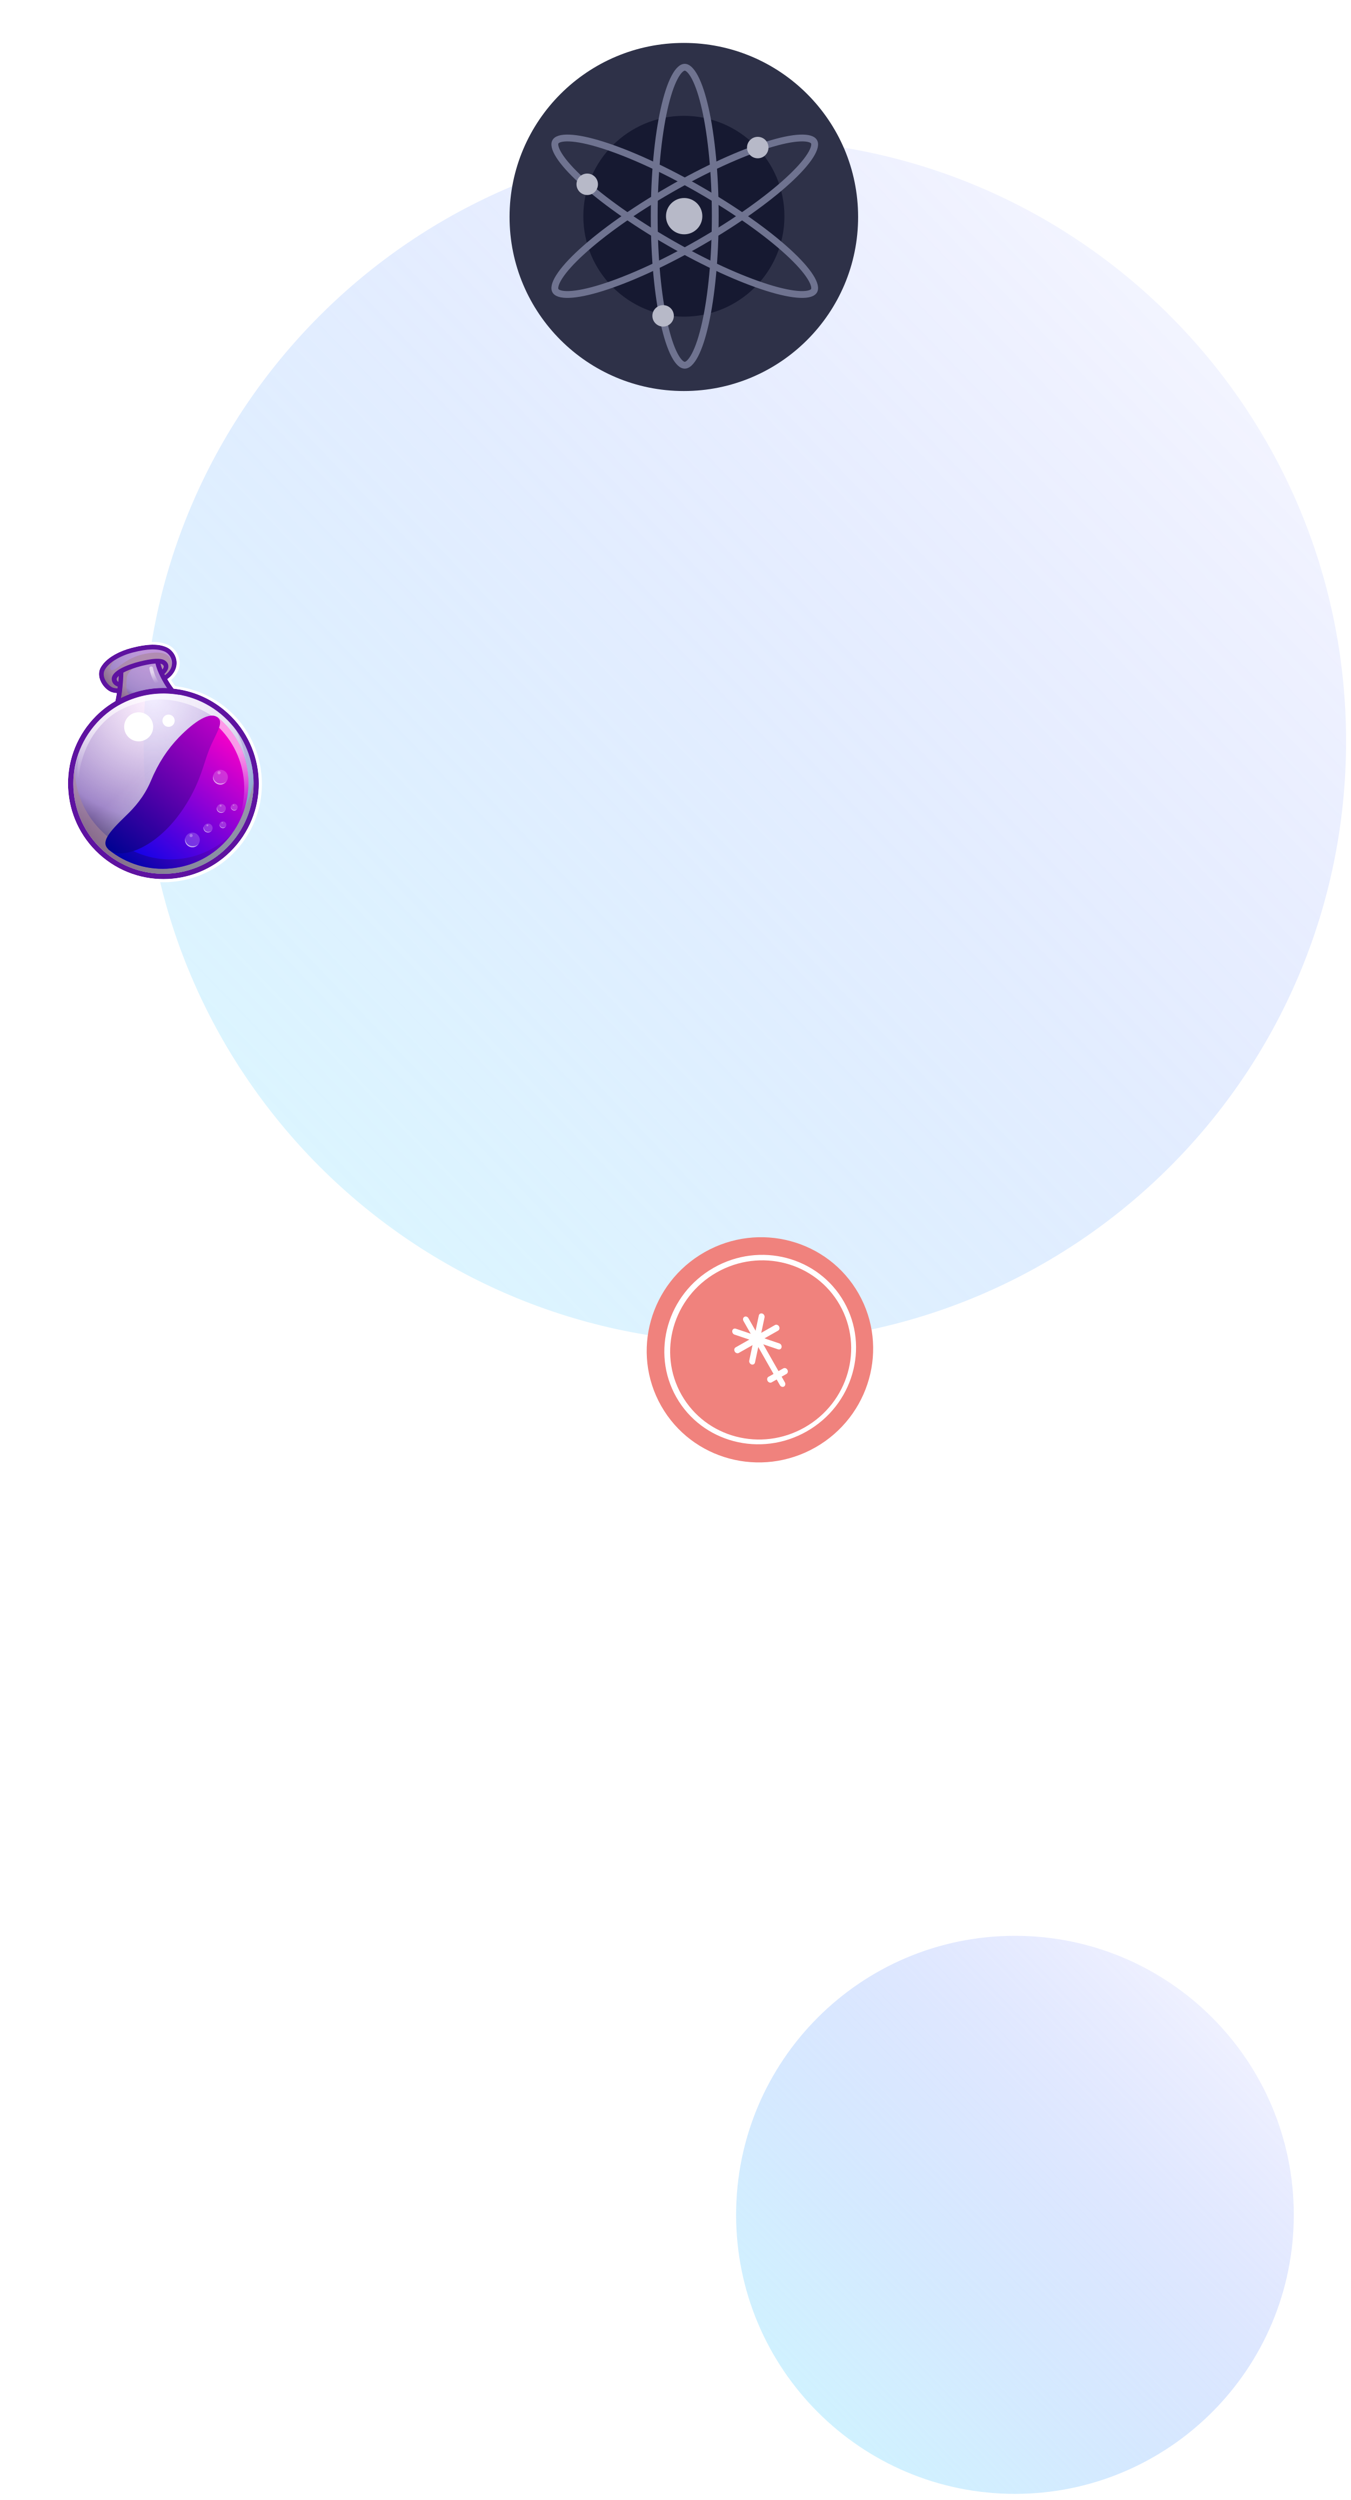 <svg width="126" height="233" viewBox="0 0 126 233" fill="none" xmlns="http://www.w3.org/2000/svg">
<path opacity="0.8" d="M69.466 125.154C100.436 125.154 125.541 100.048 125.541 69.078C125.541 38.109 100.436 13.003 69.466 13.003C38.496 13.003 13.391 38.109 13.391 69.078C13.391 100.048 38.496 125.154 69.466 125.154Z" fill="url(#paint0_linear_133_1372)" fill-opacity="0.5"/>
<path opacity="0.8" d="M94.658 232.428C109.021 232.428 120.664 220.785 120.664 206.422C120.664 192.06 109.021 180.417 94.658 180.417C80.296 180.417 68.652 192.06 68.652 206.422C68.652 220.785 80.296 232.428 94.658 232.428Z" fill="url(#paint1_linear_133_1372)" fill-opacity="0.66"/>
<g filter="url(#filter0_d_133_1372)">
<path fill-rule="evenodd" clip-rule="evenodd" d="M63.777 0C72.754 0 80.031 7.263 80.031 16.223C80.031 25.182 72.754 32.445 63.777 32.445C54.8 32.445 47.523 25.182 47.523 16.223C47.523 7.263 54.8 0 63.777 0Z" fill="#2E3148"/>
<path fill-rule="evenodd" clip-rule="evenodd" d="M63.781 6.795C68.96 6.795 73.159 10.985 73.159 16.154C73.159 21.323 68.96 25.513 63.781 25.513C58.603 25.513 54.404 21.323 54.404 16.154C54.404 10.985 58.603 6.795 63.781 6.795Z" fill="#161931"/>
<path fill-rule="evenodd" clip-rule="evenodd" d="M64.069 2.706C63.939 2.587 63.873 2.585 63.861 2.585C63.85 2.585 63.784 2.587 63.655 2.706C63.522 2.828 63.364 3.038 63.193 3.362C62.852 4.009 62.526 4.987 62.245 6.248C61.685 8.761 61.333 12.264 61.333 16.154C61.333 20.044 61.685 23.546 62.245 26.059C62.526 27.321 62.852 28.299 63.193 28.946C63.364 29.27 63.522 29.48 63.655 29.602C63.784 29.72 63.85 29.722 63.861 29.722C63.873 29.722 63.939 29.72 64.069 29.602C64.201 29.48 64.359 29.27 64.53 28.946C64.871 28.299 65.197 27.321 65.478 26.059C66.038 23.546 66.39 20.044 66.39 16.154C66.39 12.264 66.038 8.761 65.478 6.248C65.197 4.987 64.871 4.009 64.53 3.362C64.359 3.038 64.201 2.828 64.069 2.706ZM67.026 16.154C67.026 8.309 65.609 1.95 63.861 1.95C62.114 1.95 60.697 8.309 60.697 16.154C60.697 23.998 62.114 30.357 63.861 30.357C65.609 30.357 67.026 23.998 67.026 16.154Z" fill="#6F7390"/>
<path fill-rule="evenodd" clip-rule="evenodd" d="M75.642 9.608C75.68 9.438 75.649 9.379 75.643 9.37C75.638 9.36 75.603 9.304 75.435 9.252C75.263 9.198 75.001 9.166 74.634 9.181C73.902 9.21 72.89 9.417 71.654 9.805C69.192 10.578 65.975 12.025 62.598 13.97C59.22 15.915 56.355 17.971 54.453 19.711C53.498 20.584 52.812 21.355 52.421 21.973C52.225 22.282 52.122 22.524 52.083 22.7C52.044 22.87 52.075 22.929 52.081 22.938C52.086 22.948 52.122 23.004 52.289 23.056C52.461 23.11 52.723 23.142 53.09 23.127C53.822 23.098 54.834 22.891 56.07 22.503C58.532 21.73 61.749 20.282 65.126 18.337C68.504 16.392 71.369 14.337 73.271 12.597C74.226 11.723 74.912 10.953 75.303 10.335C75.499 10.026 75.602 9.784 75.642 9.608ZM51.53 23.256C52.404 24.765 58.633 22.81 65.444 18.887C72.255 14.965 77.068 10.562 76.194 9.052C75.32 7.543 69.091 9.498 62.28 13.421C55.469 17.343 50.656 21.746 51.53 23.256Z" fill="#6F7390"/>
<path fill-rule="evenodd" clip-rule="evenodd" d="M76.194 23.256C77.068 21.746 72.255 17.343 65.444 13.421C58.633 9.498 52.404 7.543 51.53 9.052C50.656 10.562 55.469 14.965 62.28 18.887C69.091 22.81 75.32 24.765 76.194 23.256ZM52.081 9.37C52.087 9.36 52.122 9.304 52.289 9.252C52.461 9.198 52.723 9.166 53.09 9.181C53.822 9.21 54.834 9.417 56.07 9.805C58.532 10.578 61.749 12.025 65.126 13.97C68.504 15.915 71.369 17.971 73.271 19.711C74.226 20.584 74.912 21.355 75.303 21.973C75.499 22.282 75.602 22.524 75.642 22.7C75.68 22.87 75.649 22.929 75.643 22.938C75.638 22.948 75.603 23.004 75.435 23.056C75.263 23.11 75.001 23.142 74.634 23.127C73.902 23.098 72.89 22.891 71.654 22.503C69.192 21.73 65.975 20.282 62.598 18.337C59.22 16.392 56.355 14.337 54.453 12.597C53.498 11.723 52.812 10.953 52.421 10.335C52.225 10.026 52.122 9.784 52.083 9.608C52.044 9.438 52.075 9.379 52.081 9.37Z" fill="#6F7390"/>
<path fill-rule="evenodd" clip-rule="evenodd" d="M54.766 12.176C55.319 12.176 55.767 12.623 55.767 13.175C55.767 13.727 55.319 14.175 54.766 14.175C54.214 14.175 53.766 13.727 53.766 13.175C53.766 12.623 54.214 12.176 54.766 12.176Z" fill="#B7B9C8"/>
<path fill-rule="evenodd" clip-rule="evenodd" d="M70.671 8.754C71.224 8.754 71.672 9.202 71.672 9.754C71.672 10.306 71.224 10.753 70.671 10.753C70.118 10.753 69.67 10.306 69.67 9.754C69.67 9.202 70.118 8.754 70.671 8.754Z" fill="#B7B9C8"/>
<path fill-rule="evenodd" clip-rule="evenodd" d="M61.845 24.439C62.398 24.439 62.846 24.886 62.846 25.438C62.846 25.989 62.398 26.436 61.845 26.436C61.292 26.436 60.844 25.989 60.844 25.438C60.844 24.886 61.292 24.439 61.845 24.439Z" fill="#B7B9C8"/>
<path fill-rule="evenodd" clip-rule="evenodd" d="M63.808 14.455C64.745 14.455 65.503 15.212 65.503 16.147C65.503 17.081 64.745 17.838 63.808 17.838C62.872 17.838 62.113 17.081 62.113 16.147C62.113 15.212 62.872 14.455 63.808 14.455Z" fill="#B7B9C8"/>
</g>
<g filter="url(#filter1_d_133_1372)">
<path d="M15.544 56.327C14.794 55.983 13.749 56 12.29 56.377C11.123 56.683 10.15 57.226 9.625 57.865C9.52 57.993 9.436 58.118 9.364 58.254C9.183 58.592 9.182 59.019 9.362 59.44C9.571 59.943 10.032 60.4 10.439 60.521C10.57 60.55 10.734 60.588 10.896 60.604C10.761 61.526 10.579 61.96 10.553 62.016C12.405 60.853 14.619 60.434 16.758 60.792L16.628 60.666C16.274 60.316 15.928 59.837 15.609 59.301C15.789 59.177 15.946 59.034 16.08 58.871C16.433 58.441 16.565 57.926 16.442 57.436C16.32 56.946 15.978 56.509 15.544 56.327Z" fill="#5E12A0"/>
<path d="M15.332 58.955C16.491 58.137 16.032 57.039 15.371 56.729C14.701 56.431 13.743 56.46 12.409 56.804C11.075 57.148 10.103 57.808 9.76 58.461C9.418 59.114 10.132 59.974 10.572 60.102C10.747 60.149 11.038 60.175 11.39 60.172C11.36 60.517 11.304 60.822 11.265 61.082C12.62 60.405 14.128 60.087 15.63 60.155C15.383 59.816 15.2 59.47 15.042 59.165C15.121 59.093 15.22 59.02 15.332 58.955Z" fill="url(#paint2_radial_133_1372)"/>
<path d="M21.738 74.367C24.687 70.781 24.172 65.484 20.586 62.535C17.001 59.586 11.703 60.101 8.754 63.687C5.805 67.272 6.321 72.57 9.906 75.519C13.492 78.468 18.789 77.952 21.738 74.367Z" fill="url(#paint3_radial_133_1372)"/>
<path d="M14.398 56.824C12.742 56.943 11.887 57.485 10.954 58.217C10.219 58.78 9.976 58.27 10.755 57.489C10.281 57.781 9.931 58.135 9.76 58.462C9.418 59.114 10.132 59.974 10.572 60.103C10.747 60.15 11.038 60.175 11.39 60.172C11.341 60.658 11.273 61.049 11.207 61.365C11.34 61.299 11.503 61.219 11.708 61.135C12.242 60.912 12.944 60.769 12.944 60.769C11.852 60.961 11.711 60.611 11.819 59.201C11.851 58.76 12.295 58.268 12.93 57.993C13.566 57.717 14.64 57.666 14.64 57.666L15.222 59.041C15.263 59.016 15.303 58.99 15.343 58.965C15.713 58.705 15.91 58.418 16 58.142C16.05 57.774 16.064 56.715 14.398 56.824Z" fill="#A98698" fill-opacity="0.6"/>
<path d="M11.503 58.687C11.787 58.531 12.198 58.363 12.747 58.192C13.401 57.989 14.041 57.874 14.497 57.84C14.697 58.686 15.209 59.555 15.586 60.138C15.769 60.152 15.962 60.154 16.145 60.169C15.921 59.849 15.606 59.356 15.329 58.816C15.379 58.78 15.427 58.721 15.475 58.663C15.589 58.524 15.7 58.342 15.7 58.129C15.707 57.978 15.665 57.769 15.424 57.589C15.203 57.408 14.781 57.353 14.148 57.436C13.694 57.491 13.14 57.619 12.61 57.767C11.126 58.221 10.367 58.765 10.423 59.337C10.46 59.718 10.735 59.905 10.978 59.988C10.916 60.56 10.832 61.017 10.776 61.322C10.937 61.221 11.101 61.141 11.273 61.049C11.382 60.515 11.484 59.704 11.503 58.687ZM14.969 57.858C15.056 57.871 15.123 57.907 15.158 57.936C15.263 58.022 15.269 58.085 15.273 58.127C15.27 58.203 15.216 58.315 15.149 58.396C15.068 58.212 15.018 58.035 14.969 57.858ZM10.879 59.303C10.873 59.24 10.926 59.128 11.073 58.996C11.071 59.188 11.056 59.371 11.042 59.554C10.951 59.499 10.88 59.421 10.879 59.303Z" fill="#5E12A0"/>
<path d="M8.37 63.372C5.246 67.17 5.792 72.779 9.59 75.903C13.388 79.027 18.997 78.481 22.121 74.683C25.244 70.885 24.698 65.276 20.901 62.152C17.103 59.029 11.484 59.586 8.37 63.372ZM21.737 74.368C18.785 77.956 13.494 78.471 9.905 75.52C6.317 72.568 5.802 67.276 8.753 63.688C11.705 60.099 16.997 59.584 20.585 62.536C24.174 65.487 24.68 70.791 21.737 74.368Z" fill="#5E12A0"/>
<path d="M21.738 74.367C24.687 70.781 24.172 65.484 20.586 62.535C17.001 59.586 11.703 60.101 8.754 63.687C5.805 67.272 6.321 72.57 9.906 75.519C13.492 78.468 18.789 77.952 21.738 74.367Z" fill="url(#paint4_linear_133_1372)"/>
<path d="M20.908 73.764C17.425 76.838 12.115 76.501 9.05 73.006C7.693 71.461 7.007 69.573 6.96 67.665C6.563 70.065 7.207 72.62 8.937 74.588C12.011 78.071 17.322 78.408 20.795 75.346C22.744 73.639 23.695 71.228 23.643 68.829C23.341 70.664 22.413 72.432 20.908 73.764Z" fill="#A98698" fill-opacity="0.6"/>
<path d="M9.698 62.73C8.084 64.148 7.147 66.045 6.901 68.024C6.906 68.066 6.91 68.109 6.91 68.109C7.018 67.361 7.353 66.409 7.353 66.409C6.897 69.189 7.662 70.791 7.662 70.791C6.847 68.894 7.616 65.924 8.931 64.183C10.247 62.442 11.654 61.749 13.842 61.291C16.042 60.841 18.94 61.862 20.639 63.396C22.346 64.918 23.011 67.022 23.011 67.022C22.712 65.705 22.423 64.825 22.008 64.075C21.86 63.875 21.713 63.676 21.534 63.49C18.482 60.005 13.181 59.656 9.698 62.73Z" fill="url(#paint5_linear_133_1372)"/>
<path d="M20.26 62.812C23.663 65.611 24.153 70.649 21.354 74.052C18.555 77.454 13.508 77.957 10.105 75.158L20.26 62.812Z" fill="url(#paint6_linear_133_1372)"/>
<path d="M19.862 63.301C23.184 66.033 23.742 70.893 21.157 74.296L21.358 74.052C24.157 70.65 23.666 65.612 20.263 62.813L19.862 63.301Z" fill="url(#paint7_linear_133_1372)"/>
<path d="M10.822 74.287L10.105 75.158C13.508 77.957 18.546 77.466 21.345 74.063C21.469 73.912 21.584 73.773 21.687 73.624C18.827 76.627 14.074 76.961 10.822 74.287Z" fill="url(#paint8_linear_133_1372)"/>
<path d="M20.31 62.872C19.602 62.289 18.183 63.186 16.696 64.709C15.629 65.817 14.761 67.109 14.052 68.823C13.426 70.294 12.489 71.315 11.756 72.016C10.136 73.584 9.329 74.517 10.165 75.205C11.373 76.199 14.908 74.979 17.423 70.856C18.694 68.766 18.941 67.353 19.477 65.944C20.066 64.423 20.937 63.388 20.31 62.872Z" fill="url(#paint9_linear_133_1372)"/>
<path d="M13.979 64.599C14.454 64.022 14.371 63.169 13.794 62.694C13.217 62.219 12.364 62.302 11.889 62.88C11.414 63.457 11.497 64.31 12.075 64.785C12.652 65.26 13.505 65.177 13.979 64.599Z" fill="white"/>
<path d="M16.161 63.532C16.361 63.289 16.326 62.929 16.082 62.728C15.839 62.528 15.479 62.563 15.279 62.807C15.078 63.05 15.113 63.41 15.357 63.611C15.601 63.811 15.96 63.776 16.161 63.532Z" fill="white"/>
<path d="M14.803 59.764L14.784 59.788C14.715 59.848 14.607 59.837 14.535 59.758C14.087 59.215 13.939 58.353 13.935 58.31C13.915 58.216 13.991 58.123 14.076 58.115C14.17 58.095 14.263 58.172 14.271 58.256C14.273 58.278 14.415 59.076 14.803 59.551C14.863 59.62 14.85 59.706 14.803 59.764Z" fill="url(#paint10_linear_133_1372)"/>
<path d="M9.629 57.865C10.164 57.215 11.136 56.671 12.294 56.377C13.753 56 14.786 55.974 15.547 56.327C15.984 56.53 16.323 56.946 16.434 57.427C16.547 57.928 16.425 58.432 16.072 58.861C15.948 59.013 15.791 59.156 15.601 59.292C15.782 59.616 15.982 59.917 16.19 60.185C17.853 60.365 19.497 61.017 20.891 62.164C24.689 65.287 25.235 70.897 22.111 74.694C18.987 78.492 13.388 79.026 9.59 75.902C5.792 72.779 5.246 67.17 8.37 63.372C9.058 62.536 9.868 61.859 10.758 61.345C10.803 61.148 10.853 60.897 10.9 60.604C10.738 60.588 10.576 60.572 10.443 60.521C10.024 60.391 9.575 59.943 9.365 59.44C9.197 59.029 9.189 58.613 9.367 58.254C9.43 58.13 9.524 57.993 9.629 57.865ZM9.431 57.703C9.317 57.842 9.214 57.991 9.143 58.147C8.938 58.562 8.922 59.056 9.131 59.559C9.379 60.133 9.889 60.649 10.373 60.794C10.439 60.809 10.516 60.834 10.603 60.847C10.582 60.966 10.562 61.086 10.53 61.196C9.632 61.743 8.843 62.418 8.175 63.231C7.391 64.183 6.813 65.265 6.468 66.442C6.131 67.586 6.021 68.761 6.136 69.946C6.252 71.131 6.586 72.263 7.138 73.321C7.703 74.409 8.479 75.359 9.432 76.142C10.384 76.925 11.466 77.504 12.643 77.849C13.787 78.186 14.962 78.296 16.147 78.181C17.332 78.065 18.464 77.731 19.522 77.179C20.61 76.614 21.56 75.838 22.343 74.885C23.127 73.933 23.705 72.851 24.05 71.674C24.387 70.53 24.497 69.355 24.382 68.17C24.266 66.984 23.932 65.853 23.38 64.795C22.815 63.707 22.038 62.757 21.086 61.974C19.727 60.856 18.1 60.16 16.36 59.955C16.214 59.777 16.088 59.576 15.961 59.374C16.08 59.277 16.197 59.159 16.292 59.043C16.694 58.555 16.85 57.963 16.707 57.379C16.579 56.825 16.177 56.319 15.675 56.101C14.848 55.733 13.77 55.742 12.25 56.146C11.017 56.437 9.995 57.017 9.431 57.703Z" fill="white"/>
<path d="M19.734 73.44C19.881 73.261 19.855 72.995 19.676 72.848C19.497 72.7 19.231 72.726 19.084 72.905C18.936 73.085 18.962 73.35 19.141 73.498C19.321 73.645 19.586 73.619 19.734 73.44Z" fill="white" fill-opacity="0.2"/>
<path d="M19.465 73.531C19.233 73.553 19.024 73.381 19.001 73.149C18.997 73.106 19.005 73.074 19 73.031C18.974 73.087 18.968 73.141 18.975 73.205C18.997 73.437 19.206 73.609 19.439 73.587C19.629 73.568 19.786 73.425 19.821 73.24C19.772 73.394 19.635 73.514 19.465 73.531Z" fill="url(#paint11_linear_133_1372)"/>
<path d="M19.412 72.98C19.444 72.942 19.438 72.885 19.4 72.853C19.361 72.821 19.304 72.827 19.272 72.865C19.241 72.904 19.246 72.961 19.285 72.993C19.323 73.025 19.381 73.019 19.412 72.98Z" fill="white" fill-opacity="0.3"/>
<path d="M20.966 71.611C21.114 71.431 21.088 71.166 20.908 71.019C20.729 70.871 20.464 70.897 20.316 71.076C20.169 71.256 20.194 71.521 20.374 71.668C20.553 71.816 20.818 71.79 20.966 71.611Z" fill="white" fill-opacity="0.2"/>
<path d="M20.698 71.701C20.465 71.724 20.256 71.552 20.234 71.32C20.229 71.277 20.237 71.245 20.233 71.202C20.206 71.258 20.201 71.312 20.207 71.376C20.23 71.608 20.439 71.78 20.671 71.757C20.862 71.739 21.018 71.596 21.054 71.411C21.005 71.565 20.867 71.685 20.698 71.701Z" fill="url(#paint12_linear_133_1372)"/>
<path d="M20.645 71.151C20.676 71.113 20.671 71.055 20.632 71.024C20.594 70.992 20.537 70.998 20.505 71.036C20.473 71.075 20.479 71.132 20.517 71.164C20.556 71.195 20.613 71.19 20.645 71.151Z" fill="white" fill-opacity="0.3"/>
<path d="M21.036 73.069C21.146 72.934 21.127 72.735 20.992 72.624C20.858 72.514 20.659 72.533 20.548 72.668C20.437 72.802 20.457 73.001 20.591 73.112C20.726 73.223 20.925 73.203 21.036 73.069Z" fill="white" fill-opacity="0.2"/>
<path d="M20.826 73.132C20.657 73.148 20.495 73.014 20.478 72.845C20.476 72.824 20.484 72.791 20.482 72.77C20.465 72.814 20.469 72.857 20.473 72.899C20.489 73.068 20.652 73.202 20.821 73.185C20.969 73.171 21.076 73.064 21.104 72.912C21.062 73.034 20.953 73.119 20.826 73.132Z" fill="url(#paint13_linear_133_1372)"/>
<path d="M20.776 72.72C20.797 72.694 20.794 72.656 20.768 72.635C20.742 72.614 20.704 72.617 20.683 72.643C20.662 72.669 20.665 72.707 20.691 72.728C20.717 72.749 20.755 72.746 20.776 72.72Z" fill="white" fill-opacity="0.3"/>
<path d="M22.094 71.427C22.205 71.292 22.186 71.093 22.051 70.982C21.916 70.872 21.718 70.891 21.607 71.026C21.496 71.16 21.515 71.359 21.65 71.47C21.785 71.581 21.983 71.561 22.094 71.427Z" fill="white" fill-opacity="0.2"/>
<path d="M21.887 71.49C21.718 71.506 21.555 71.372 21.539 71.203C21.537 71.182 21.544 71.149 21.542 71.128C21.525 71.172 21.529 71.215 21.533 71.257C21.55 71.426 21.712 71.56 21.881 71.543C22.029 71.529 22.137 71.422 22.165 71.27C22.123 71.392 22.014 71.477 21.887 71.49Z" fill="url(#paint14_linear_133_1372)"/>
<path d="M21.831 71.079C21.852 71.053 21.848 71.015 21.823 70.994C21.797 70.972 21.759 70.976 21.738 71.002C21.716 71.028 21.72 71.066 21.746 71.087C21.772 71.108 21.81 71.104 21.831 71.079Z" fill="white" fill-opacity="0.3"/>
<path d="M18.477 74.728C18.72 74.433 18.678 73.997 18.383 73.754C18.088 73.512 17.652 73.554 17.41 73.849C17.167 74.144 17.21 74.58 17.505 74.822C17.799 75.065 18.235 75.022 18.477 74.728Z" fill="white" fill-opacity="0.2"/>
<path d="M18.035 74.866C17.655 74.903 17.318 74.626 17.281 74.245C17.275 74.182 17.28 74.128 17.295 74.062C17.261 74.151 17.26 74.248 17.259 74.344C17.296 74.724 17.632 75.001 18.013 74.964C18.33 74.933 18.585 74.695 18.629 74.381C18.548 74.645 18.322 74.849 18.035 74.866Z" fill="url(#paint15_linear_133_1372)"/>
<path d="M17.939 73.968C17.992 73.904 17.982 73.809 17.918 73.756C17.854 73.704 17.759 73.713 17.707 73.777C17.654 73.841 17.663 73.936 17.727 73.989C17.791 74.041 17.886 74.032 17.939 73.968Z" fill="white" fill-opacity="0.3"/>
<path d="M21.097 68.874C21.339 68.579 21.297 68.144 21.002 67.901C20.707 67.659 20.271 67.701 20.029 67.996C19.787 68.291 19.829 68.726 20.124 68.969C20.419 69.212 20.854 69.169 21.097 68.874Z" fill="white" fill-opacity="0.2"/>
<path d="M20.637 69.025C20.256 69.062 19.92 68.785 19.883 68.405C19.876 68.341 19.882 68.287 19.897 68.222C19.863 68.311 19.861 68.407 19.86 68.503C19.897 68.884 20.234 69.161 20.614 69.124C20.932 69.093 21.186 68.854 21.23 68.54C21.149 68.805 20.933 68.996 20.637 69.025Z" fill="url(#paint16_linear_133_1372)"/>
<path d="M20.55 68.115C20.603 68.051 20.594 67.956 20.53 67.903C20.466 67.851 20.371 67.86 20.318 67.924C20.265 67.988 20.275 68.083 20.339 68.135C20.403 68.188 20.497 68.179 20.55 68.115Z" fill="white" fill-opacity="0.3"/>
</g>
<path d="M76.043 134.899C81.128 132.009 82.936 125.594 80.082 120.571C77.227 115.547 70.79 113.818 65.705 116.707C60.62 119.597 58.812 126.012 61.667 131.035C64.522 136.059 70.958 137.789 76.043 134.899Z" fill="#F0827D"/>
<path d="M75.234 133.408C79.551 130.955 81.111 125.551 78.717 121.338C76.323 117.125 70.882 115.699 66.564 118.153C62.246 120.607 60.687 126.011 63.081 130.224C65.475 134.436 70.916 135.862 75.234 133.408Z" fill="white"/>
<path d="M75.046 133.034C79.12 130.719 80.586 125.609 78.319 121.621C76.053 117.633 70.913 116.277 66.839 118.592C62.765 120.907 61.3 126.017 63.566 130.005C65.833 133.993 70.972 135.349 75.046 133.034Z" fill="#F0827D"/>
<path fill-rule="evenodd" clip-rule="evenodd" d="M69.802 122.856C69.721 122.713 69.551 122.656 69.424 122.728C69.424 122.728 69.424 122.728 69.424 122.728C69.297 122.801 69.259 122.975 69.341 123.118C69.934 124.162 72.146 128.055 72.739 129.099C72.82 129.242 72.989 129.299 73.117 129.227C73.117 129.227 73.117 129.226 73.117 129.226C73.244 129.154 73.282 128.979 73.2 128.836C72.607 127.793 70.395 123.9 69.802 122.856Z" fill="white"/>
<path fill-rule="evenodd" clip-rule="evenodd" d="M71.675 128.315C71.547 128.387 71.51 128.562 71.591 128.705C71.591 128.705 71.591 128.705 71.591 128.705C71.672 128.848 71.842 128.906 71.969 128.833C72.323 128.633 72.998 128.25 73.352 128.049C73.479 127.977 73.517 127.802 73.436 127.66C73.436 127.659 73.435 127.659 73.435 127.659C73.354 127.516 73.185 127.459 73.058 127.531C72.703 127.732 72.029 128.114 71.675 128.315Z" fill="white"/>
<path fill-rule="evenodd" clip-rule="evenodd" d="M68.608 125.574C68.481 125.647 68.444 125.821 68.525 125.964C68.525 125.964 68.525 125.964 68.525 125.965C68.606 126.107 68.775 126.165 68.903 126.093C69.627 125.682 71.849 124.422 72.573 124.011C72.701 123.939 72.738 123.764 72.657 123.621C72.657 123.621 72.657 123.621 72.657 123.621C72.576 123.478 72.406 123.421 72.279 123.493C71.555 123.903 69.332 125.164 68.608 125.574Z" fill="white"/>
<path fill-rule="evenodd" clip-rule="evenodd" d="M68.623 123.834C68.475 123.784 68.329 123.867 68.297 124.019C68.297 124.019 68.297 124.019 68.297 124.02C68.264 124.172 68.358 124.336 68.505 124.385C69.318 124.66 71.755 125.483 72.567 125.757C72.715 125.807 72.861 125.724 72.893 125.571C72.893 125.571 72.893 125.571 72.893 125.571C72.926 125.419 72.832 125.255 72.685 125.205C71.872 124.931 69.436 124.108 68.623 123.834Z" fill="white"/>
<path fill-rule="evenodd" clip-rule="evenodd" d="M69.879 126.802C69.847 126.954 69.941 127.118 70.088 127.168C70.088 127.168 70.088 127.168 70.088 127.168C70.236 127.218 70.382 127.134 70.414 126.982C70.592 126.143 71.125 123.626 71.303 122.787C71.335 122.634 71.242 122.47 71.095 122.421C71.094 122.421 71.094 122.421 71.094 122.421C70.947 122.371 70.801 122.454 70.769 122.607C70.591 123.446 70.057 125.963 69.879 126.802Z" fill="white"/>
<defs>
<filter id="filter0_d_133_1372" x="43.523" y="0" width="40.508" height="40.445" filterUnits="userSpaceOnUse" color-interpolation-filters="sRGB">
<feFlood flood-opacity="0" result="BackgroundImageFix"/>
<feColorMatrix in="SourceAlpha" type="matrix" values="0 0 0 0 0 0 0 0 0 0 0 0 0 0 0 0 0 0 127 0" result="hardAlpha"/>
<feOffset dy="4"/>
<feGaussianBlur stdDeviation="2"/>
<feComposite in2="hardAlpha" operator="out"/>
<feColorMatrix type="matrix" values="0 0 0 0 0 0 0 0 0 0 0 0 0 0 0 0 0 0 0.25 0"/>
<feBlend mode="normal" in2="BackgroundImageFix" result="effect1_dropShadow_133_1372"/>
<feBlend mode="normal" in="SourceGraphic" in2="effect1_dropShadow_133_1372" result="shape"/>
</filter>
<filter id="filter1_d_133_1372" x="2.092" y="55.834" width="26.334" height="30.392" filterUnits="userSpaceOnUse" color-interpolation-filters="sRGB">
<feFlood flood-opacity="0" result="BackgroundImageFix"/>
<feColorMatrix in="SourceAlpha" type="matrix" values="0 0 0 0 0 0 0 0 0 0 0 0 0 0 0 0 0 0 127 0" result="hardAlpha"/>
<feOffset dy="4"/>
<feGaussianBlur stdDeviation="2"/>
<feComposite in2="hardAlpha" operator="out"/>
<feColorMatrix type="matrix" values="0 0 0 0 0 0 0 0 0 0 0 0 0 0 0 0 0 0 0.25 0"/>
<feBlend mode="normal" in2="BackgroundImageFix" result="effect1_dropShadow_133_1372"/>
<feBlend mode="normal" in="SourceGraphic" in2="effect1_dropShadow_133_1372" result="shape"/>
</filter>
<linearGradient id="paint0_linear_133_1372" x1="129.365" y1="11.364" x2="9.857" y2="126.51" gradientUnits="userSpaceOnUse">
<stop offset="0.004" stop-color="#232BFF" stop-opacity="0"/>
<stop offset="0.026" stop-color="#2731FF" stop-opacity="0.022"/>
<stop offset="0.287" stop-color="#5175FF" stop-opacity="0.287"/>
<stop offset="0.523" stop-color="#73AAFF" stop-opacity="0.527"/>
<stop offset="0.726" stop-color="#8CD1FF" stop-opacity="0.733"/>
<stop offset="0.888" stop-color="#9BE8FF" stop-opacity="0.898"/>
<stop offset="0.989" stop-color="#A0F1FF"/>
</linearGradient>
<linearGradient id="paint1_linear_133_1372" x1="122.438" y1="179.656" x2="67.014" y2="233.057" gradientUnits="userSpaceOnUse">
<stop offset="0.004" stop-color="#232BFF" stop-opacity="0"/>
<stop offset="0.026" stop-color="#2731FF" stop-opacity="0.022"/>
<stop offset="0.287" stop-color="#5175FF" stop-opacity="0.287"/>
<stop offset="0.523" stop-color="#73AAFF" stop-opacity="0.527"/>
<stop offset="0.726" stop-color="#8CD1FF" stop-opacity="0.733"/>
<stop offset="0.888" stop-color="#9BE8FF" stop-opacity="0.898"/>
<stop offset="0.989" stop-color="#A0F1FF"/>
</linearGradient>
<radialGradient id="paint2_radial_133_1372" cx="0" cy="0" r="1" gradientUnits="userSpaceOnUse" gradientTransform="translate(14.465 56.339) rotate(-50.561) scale(6.721)">
<stop stop-color="#FFEAFF" stop-opacity="0.6"/>
<stop offset="0.68" stop-color="#A087C9"/>
<stop offset="1" stop-color="#10002F"/>
</radialGradient>
<radialGradient id="paint3_radial_133_1372" cx="0" cy="0" r="1" gradientUnits="userSpaceOnUse" gradientTransform="translate(14.306 61.047) rotate(-50.561) scale(16.444)">
<stop stop-color="#FFEAFF" stop-opacity="0.6"/>
<stop offset="0.68" stop-color="#A087C9"/>
<stop offset="1" stop-color="#10002F"/>
</radialGradient>
<linearGradient id="paint4_linear_133_1372" x1="20.789" y1="75.332" x2="9.687" y2="62.718" gradientUnits="userSpaceOnUse">
<stop stop-color="#81FFFF" stop-opacity="0.6"/>
<stop offset="0.62" stop-color="white" stop-opacity="0"/>
<stop offset="1" stop-color="white" stop-opacity="0"/>
</linearGradient>
<linearGradient id="paint5_linear_133_1372" x1="14.601" y1="60.826" x2="15.111" y2="70.246" gradientUnits="userSpaceOnUse">
<stop stop-color="white" stop-opacity="0.6"/>
<stop offset="0.29" stop-color="white" stop-opacity="0.6"/>
<stop offset="0.78" stop-color="white" stop-opacity="0"/>
<stop offset="1" stop-color="white" stop-opacity="0"/>
</linearGradient>
<linearGradient id="paint6_linear_133_1372" x1="13.19" y1="77.686" x2="23.337" y2="65.349" gradientUnits="userSpaceOnUse">
<stop stop-color="#0002E9"/>
<stop offset="1" stop-color="#FF00C7"/>
</linearGradient>
<linearGradient id="paint7_linear_133_1372" x1="21.282" y1="62.677" x2="22.105" y2="74.612" gradientUnits="userSpaceOnUse">
<stop stop-color="white" stop-opacity="0.6"/>
<stop offset="0.29" stop-color="white" stop-opacity="0.6"/>
<stop offset="0.78" stop-color="white" stop-opacity="0"/>
<stop offset="1" stop-color="white" stop-opacity="0"/>
</linearGradient>
<linearGradient id="paint8_linear_133_1372" x1="13.19" y1="77.686" x2="18.619" y2="71.085" gradientUnits="userSpaceOnUse">
<stop stop-color="#000292" stop-opacity="0.7"/>
<stop offset="1" stop-color="#7D00C7" stop-opacity="0.7"/>
</linearGradient>
<linearGradient id="paint9_linear_133_1372" x1="10.689" y1="75.613" x2="20.823" y2="63.293" gradientUnits="userSpaceOnUse">
<stop stop-color="#000292"/>
<stop offset="1" stop-color="#BE00C7"/>
</linearGradient>
<linearGradient id="paint10_linear_133_1372" x1="14.046" y1="58.059" x2="14.757" y2="60.128" gradientUnits="userSpaceOnUse">
<stop stop-color="white" stop-opacity="0.6"/>
<stop offset="0.29" stop-color="white" stop-opacity="0.6"/>
<stop offset="0.78" stop-color="white" stop-opacity="0"/>
<stop offset="1" stop-color="white" stop-opacity="0"/>
</linearGradient>
<linearGradient id="paint11_linear_133_1372" x1="19.149" y1="73.509" x2="19.553" y2="73.018" gradientUnits="userSpaceOnUse">
<stop stop-color="white" stop-opacity="0.6"/>
<stop offset="0.29" stop-color="white" stop-opacity="0.6"/>
<stop offset="0.78" stop-color="white" stop-opacity="0"/>
<stop offset="1" stop-color="white" stop-opacity="0"/>
</linearGradient>
<linearGradient id="paint12_linear_133_1372" x1="20.378" y1="71.68" x2="20.782" y2="71.189" gradientUnits="userSpaceOnUse">
<stop stop-color="white" stop-opacity="0.6"/>
<stop offset="0.29" stop-color="white" stop-opacity="0.6"/>
<stop offset="0.78" stop-color="white" stop-opacity="0"/>
<stop offset="1" stop-color="white" stop-opacity="0"/>
</linearGradient>
<linearGradient id="paint13_linear_133_1372" x1="20.591" y1="73.116" x2="20.894" y2="72.747" gradientUnits="userSpaceOnUse">
<stop stop-color="white" stop-opacity="0.6"/>
<stop offset="0.29" stop-color="white" stop-opacity="0.6"/>
<stop offset="0.78" stop-color="white" stop-opacity="0"/>
<stop offset="1" stop-color="white" stop-opacity="0"/>
</linearGradient>
<linearGradient id="paint14_linear_133_1372" x1="21.647" y1="71.478" x2="21.95" y2="71.11" gradientUnits="userSpaceOnUse">
<stop stop-color="white" stop-opacity="0.6"/>
<stop offset="0.29" stop-color="white" stop-opacity="0.6"/>
<stop offset="0.78" stop-color="white" stop-opacity="0"/>
<stop offset="1" stop-color="white" stop-opacity="0"/>
</linearGradient>
<linearGradient id="paint15_linear_133_1372" x1="17.522" y1="74.832" x2="18.181" y2="74.03" gradientUnits="userSpaceOnUse">
<stop stop-color="white" stop-opacity="0.6"/>
<stop offset="0.29" stop-color="white" stop-opacity="0.6"/>
<stop offset="0.78" stop-color="white" stop-opacity="0"/>
<stop offset="1" stop-color="white" stop-opacity="0"/>
</linearGradient>
<linearGradient id="paint16_linear_133_1372" x1="20.127" y1="68.987" x2="20.786" y2="68.185" gradientUnits="userSpaceOnUse">
<stop stop-color="white" stop-opacity="0.6"/>
<stop offset="0.29" stop-color="white" stop-opacity="0.6"/>
<stop offset="0.78" stop-color="white" stop-opacity="0"/>
<stop offset="1" stop-color="white" stop-opacity="0"/>
</linearGradient>
</defs>
</svg>
